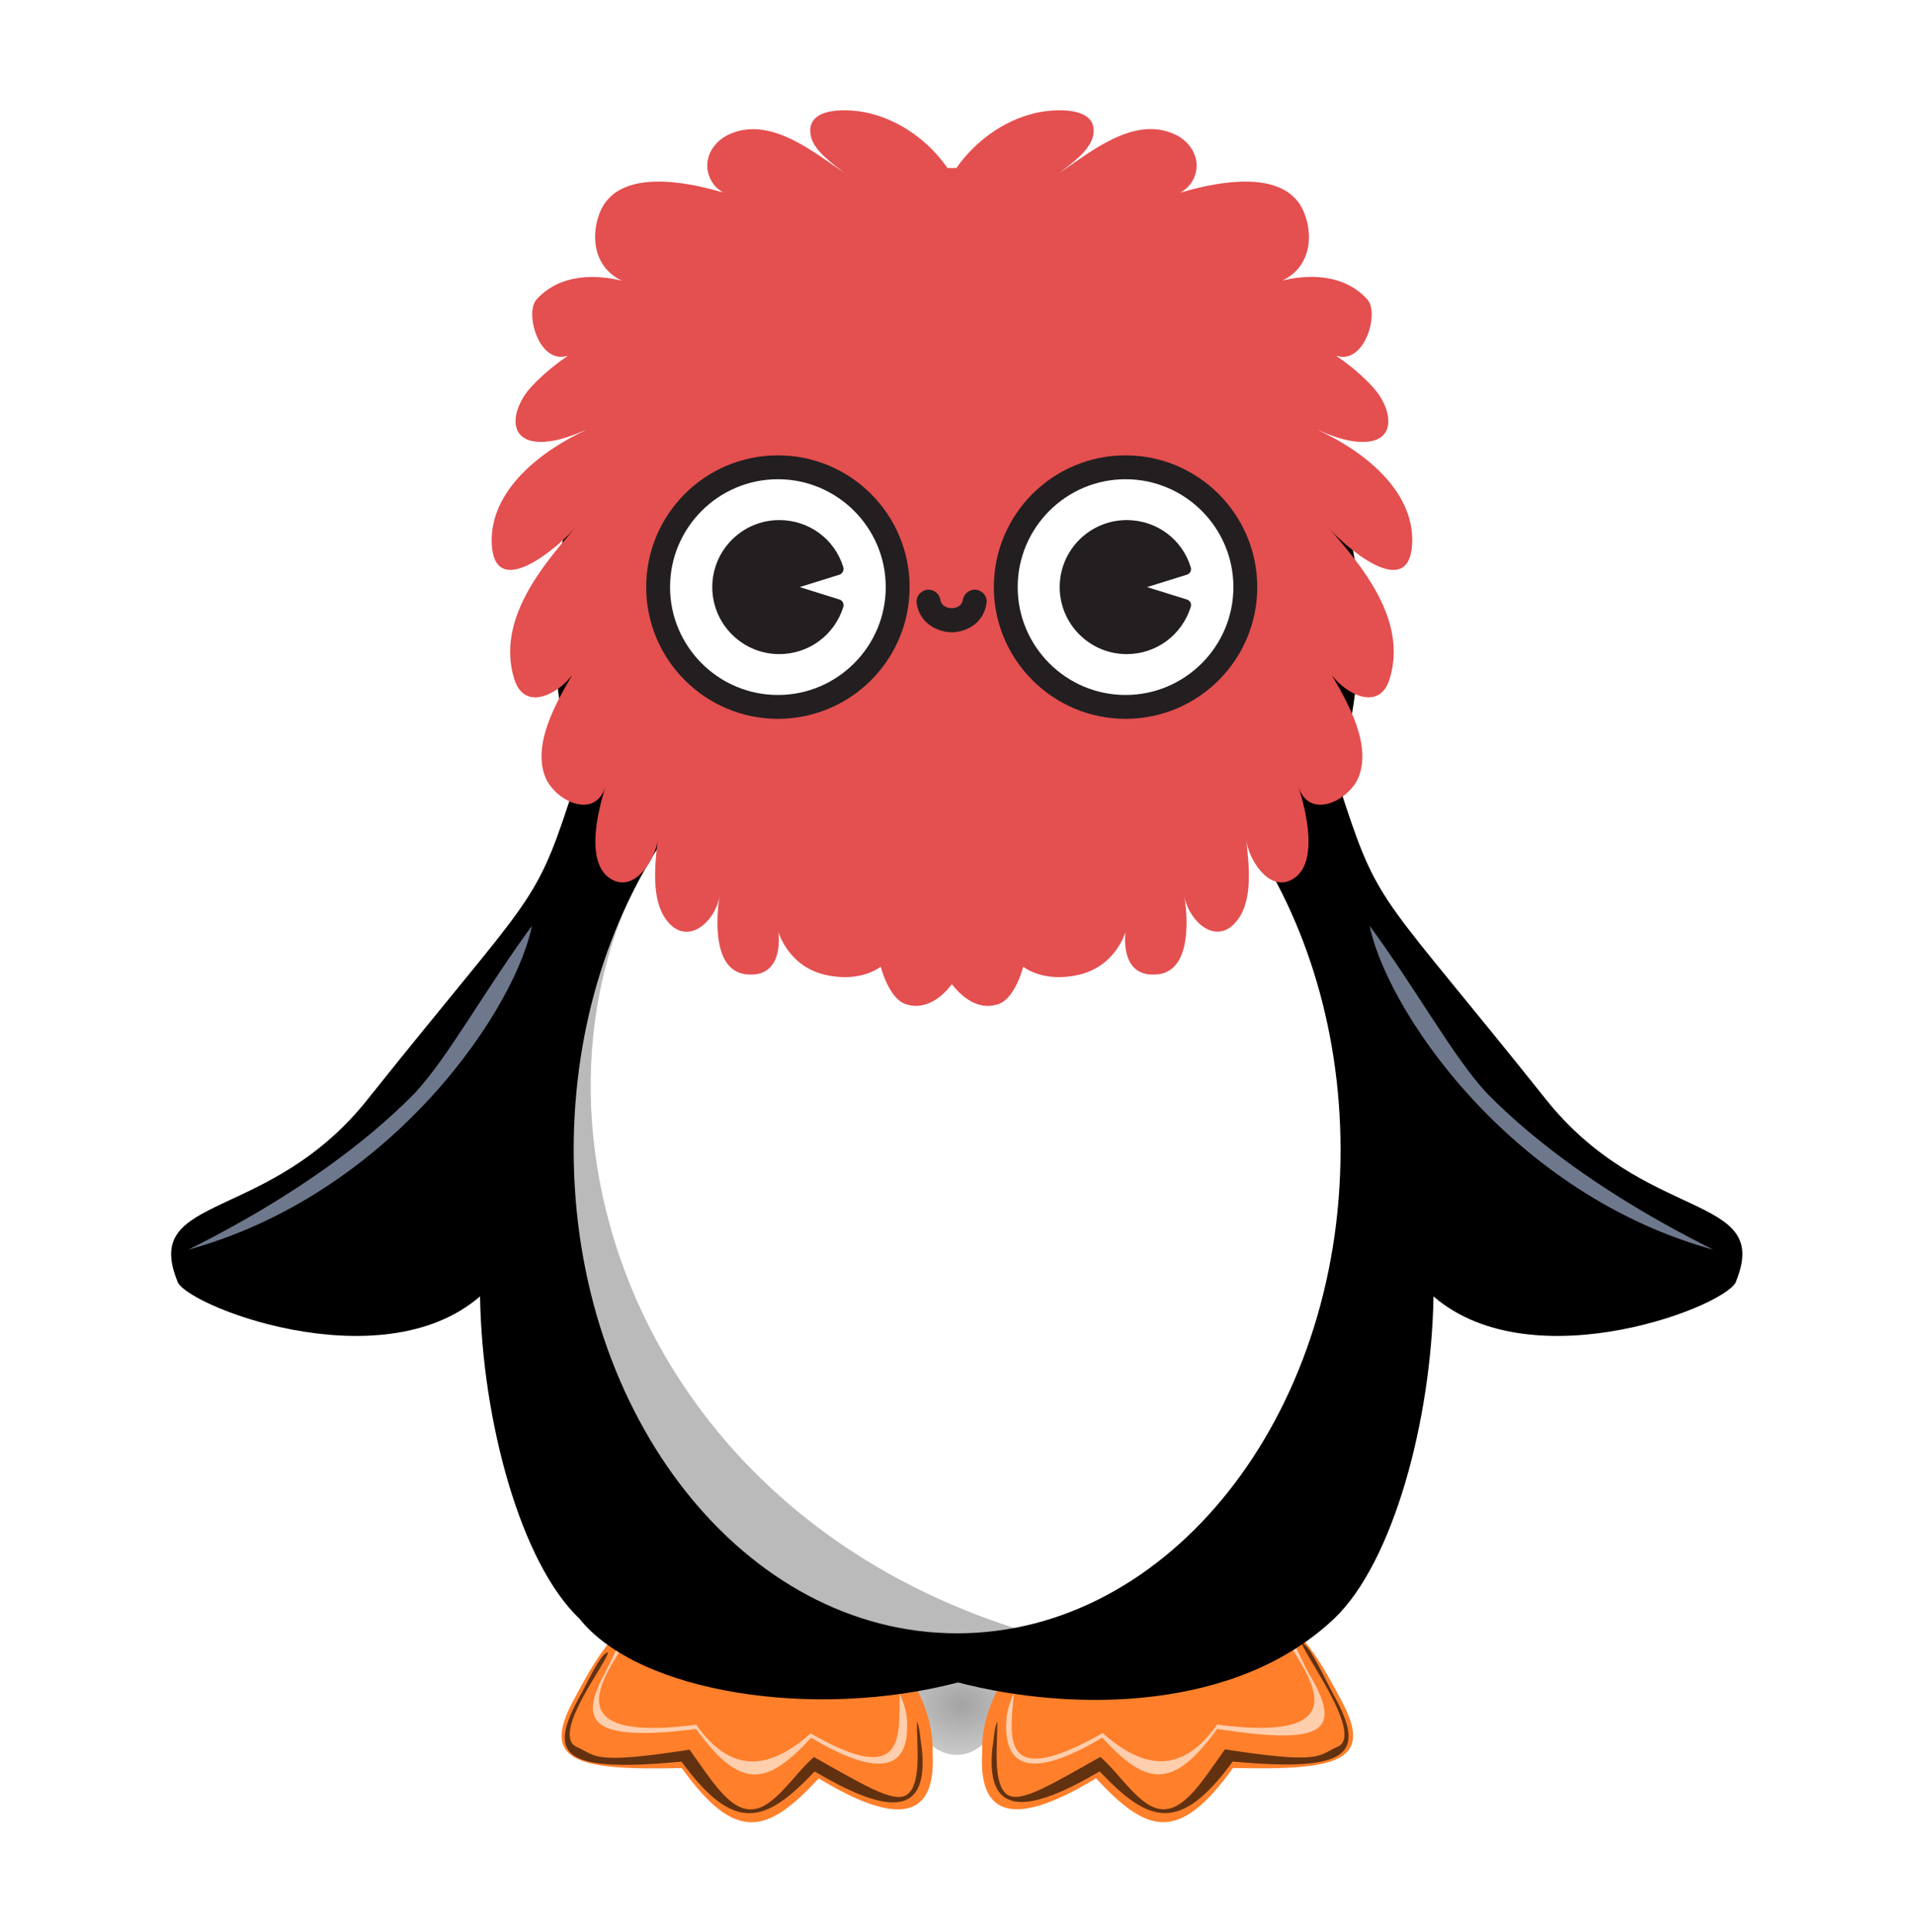 <?xml version="1.0" encoding="utf-8"?>
<!-- Generator: Adobe Illustrator 18.1.0, SVG Export Plug-In . SVG Version: 6.00 Build 0)  -->
<svg version="1.1" id="Layer_1" xmlns="http://www.w3.org/2000/svg" xmlns:xlink="http://www.w3.org/1999/xlink" x="0px" y="0px"
	 viewBox="111 -24.9 834.1 841.9" enable-background="new 111 -24.9 834.1 841.9" xml:space="preserve">
<filter  x="-0.432" y="-0.274" width="1.865" id="filter5946" height="1.548" color-interpolation-filters="sRGB">
	<feGaussianBlur  id="feGaussianBlur5948" stdDeviation="2.365"></feGaussianBlur>
</filter>
<filter  x="-0.304" y="-0.58" width="1.608" id="filter5326-5" height="2.159" color-interpolation-filters="sRGB">
	<feGaussianBlur  id="feGaussianBlur5328-1" stdDeviation="0.52"></feGaussianBlur>
</filter>
<filter  x="-0.304" y="-0.58" width="1.608" id="filter5326" height="2.159" color-interpolation-filters="sRGB">
	<feGaussianBlur  id="feGaussianBlur5328" stdDeviation="0.52"></feGaussianBlur>
</filter>
<filter  x="-0.192" y="-0.352" width="1.384" id="filter5182" height="1.704" color-interpolation-filters="sRGB">
	<feGaussianBlur  id="feGaussianBlur5184" stdDeviation="5.48"></feGaussianBlur>
</filter>
<filter  x="-0.139" y="-0.149" width="1.279" id="filter5081-3" height="1.298" color-interpolation-filters="sRGB">
	<feGaussianBlur  id="feGaussianBlur5083-1" stdDeviation="4.034"></feGaussianBlur>
</filter>
<filter  x="-0.139" y="-0.149" width="1.279" id="filter5081" height="1.298" color-interpolation-filters="sRGB">
	<feGaussianBlur  id="feGaussianBlur5083" stdDeviation="4.034"></feGaussianBlur>
</filter>
<filter  x="-0.281" y="-0.163" width="1.562" id="filter5015" height="1.326" color-interpolation-filters="sRGB">
	<feGaussianBlur  id="feGaussianBlur5017" stdDeviation="4.835"></feGaussianBlur>
</filter>
<filter  x="-0.14" y="-0.088" width="1.28" id="filter4826" height="1.176" color-interpolation-filters="sRGB">
	<feGaussianBlur  id="feGaussianBlur4828" stdDeviation="5.832"></feGaussianBlur>
</filter>
<filter  x="-0.061" y="-0.137" width="1.121" id="filter4716" height="1.275" color-interpolation-filters="sRGB">
	<feGaussianBlur  id="feGaussianBlur4718" stdDeviation="1.83"></feGaussianBlur>
</filter>
<filter  x="-0.079" y="-0.172" width="1.158" id="filter4606" height="1.345" color-interpolation-filters="sRGB">
	<feGaussianBlur  id="feGaussianBlur4608" stdDeviation="2.196"></feGaussianBlur>
</filter>
<filter  x="-0.081" y="-0.166" width="1.161" id="filter4570" height="1.331" color-interpolation-filters="sRGB">
	<feGaussianBlur  id="feGaussianBlur4572" stdDeviation="2.23"></feGaussianBlur>
</filter>
<filter  x="-0.078" y="-0.174" width="1.157" id="filter4426" height="1.348" color-interpolation-filters="sRGB">
	<feGaussianBlur  id="feGaussianBlur4428" stdDeviation="2.241"></feGaussianBlur>
</filter>
<filter  x="-0.079" y="-0.172" width="1.157" id="filter4338" height="1.344" color-interpolation-filters="sRGB">
	<feGaussianBlur  id="feGaussianBlur4340" stdDeviation="2.221"></feGaussianBlur>
</filter>
<filter  id="filter3981-0" color-interpolation-filters="sRGB">
	<feGaussianBlur  id="feGaussianBlur3983-4" stdDeviation="0.238"></feGaussianBlur>
</filter>
<filter  id="filter3981" color-interpolation-filters="sRGB">
	<feGaussianBlur  id="feGaussianBlur3983" stdDeviation="0.238"></feGaussianBlur>
</filter>
<filter  x="-0.179" y="-0.192" width="1.359" id="filter3973" height="1.384" color-interpolation-filters="sRGB">
	<feGaussianBlur  id="feGaussianBlur3975" stdDeviation="1.801"></feGaussianBlur>
</filter>
<g>

		<g id="path5888" opacity="0.363" filter="url(#filter5946)" enable-background="new    ">

			<radialGradient id="SVGID_1_" cx="1069.071" cy="-2287.002" r="335.165" gradientTransform="matrix(0.201 2.187431e-02 2.620468e-02 -0.156 375.112 337.62)" gradientUnits="userSpaceOnUse">
			<stop  offset="0" style="stop-color:#000000"/>
			<stop  offset="1" style="stop-color:#000000;stop-opacity:0"/>
		</radialGradient>
		<ellipse fill="url(#SVGID_1_)" cx="527.9" cy="714.4" rx="19.8" ry="25.3"/>
	</g>
	<g id="g3919">
		<g id="g3909">
			<g id="g5194" transform="translate(37.598,47.843)">
				<path id="path4083" fill="#FF7F2A" d="M361.5,622.1
					c-22.3,15.5-29.6,30.1-38.3,46.2c-14.2,26.4,1.5,30.4,47.3,29.3c23.8,33.2,37.6,28.3,59.7,4.5c30.4,18.5,51.5,20.9,49.6-11.3
					c0.7-22.3-14.7-43.4-34.9-64.2L361.5,622.1z"/>

					<g id="path4083-94" opacity="0.617" filter="url(#filter4338)" enable-background="new    ">
					<path fill="#FFFFFF" d="M376.8,678.7c-73.3,9.6-29.3-32.3-28.9-40.9c-2.9,0.1-7.1,11.4-10.8,18.2c-12,22.2-5.6,30.2,39.7,24.6
						c20,27.8,31.6,23.7,50.1,3.8c25.3,15.1,44.2,17.9,41.6-9.5c-0.7-4.4-2-7.5-3.1-9.7c-0.2,18.2,3,41.4-38.7,17.3
						C411.2,696.2,393.6,702.6,376.8,678.7L376.8,678.7z"/>
				</g>

					<g id="path4083-94-66" opacity="0.617" filter="url(#filter4606)" enable-background="new    ">
					<path d="M373.9,689.6c-43.4,6.7-40.3,2.6-49.8-1.5c-9.9-6.3,13.5-36.1,14.3-40.9c-3.3,0.2-8.8,13-13.1,20.6
						c-13.3,24.6-5.8,31.8,45.1,27c23.1,31.6,36.6,26.9,58,4.3c29.3,17.2,49.7,21.7,46.8-9.3c-0.8-5-0.9-9.9-2.2-12.4
						c-0.1,10.3,1.9,25.2-3.3,30.9c-5.1,5.7-17.4-1.9-41.6-15.5c-9,7.8-17.4,22.5-27.2,22.8C391.3,716,383.6,703.1,373.9,689.6
						L373.9,689.6z"/>
				</g>
			</g>
			<g id="g5199" transform="translate(38.315,47.801)">
				<path id="path4083-9" fill="#FF7F2A" d="M619,622.1
					c22.3,15.5,29.6,30.1,38.3,46.2c14.2,26.4-1.5,30.4-47.3,29.3c-23.8,33.2-37.6,28.3-59.7,4.5c-30.4,18.5-51.5,20.9-49.6-11.3
					c-0.7-22.3,14.7-43.4,34.9-64.2L619,622.1z"/>

					<g id="path4083-94-6" opacity="0.617" filter="url(#filter4426)" enable-background="new    ">
					<path fill="#FFFFFF" d="M603.1,678.7c73.3,9.6,29.3-32.3,28.9-40.9c2.9,0.1,7.1,11.4,10.8,18.2c15.4,25.6,7.4,31.9-39.7,24.6
						c-20,27.8-31.6,23.7-50.1,3.8c-25.3,15.1-44.2,17.9-41.6-9.5c0.7-4.4,2-7.5,3.1-9.7C513,684,508,708,553.2,682.4
						C568.7,696.1,586.3,702.6,603.1,678.7L603.1,678.7z"/>
				</g>

					<g id="path4083-94-66-1" opacity="0.617" filter="url(#filter4570)" enable-background="new    ">
					<path d="M606.5,689.5c43.4,6.7,40.3,2.6,49.8-1.5c9.9-6.3-15.4-40-16.3-44.8c3.3,0.2,10.2,16.1,14.5,23.7
						c13.3,24.6,6.3,32.6-44.6,27.9c-23.1,31.6-36.6,26.9-58,4.3c-29.3,17.2-49.7,21.4-46.8-9.6c0.8-5,0.9-9.6,2.2-12.1
						c0.1,10.3-1.9,25.2,3.3,30.9c5.1,5.7,17.4-1.9,41.6-15.5c9,7.8,17.4,22.5,27.2,22.8C589.1,715.9,596.8,703.1,606.5,689.5z"/>
				</g>
			</g>
		</g>
		<g id="g5217" transform="translate(39.598,51.843)">
			<g id="g5209">
				<g id="g3843">
					<path id="path3009-1" d="M488.4,31.5
						c-83.9-0.1-142.7,53.2-157.9,91.4c-37.3,68.3-3.9,131.5-11,149.5c-15.4,46.9-17.4,41.5-87.3,129.1
						c-43.3,55.2-99,41.2-83.6,79.7c1.8,10.2,88.3,44.6,132,6.9c0.9,54.2,17.7,116.2,43.4,140.5c25.8,32.3,102.3,44.1,164.9,27.7
						c51,13.2,121.5,12.3,163.8-27.7c25.7-24.3,42.5-86.3,43.4-140.5c43.7,37.7,130.2,3.3,132-6.9c15.4-38.5-40.2-24.5-83.6-79.7
						c-69.9-87.6-71.9-82.2-87.3-129.1c-7.1-18,26.3-81.2-11-149.5C631.1,84.7,567.2,31.4,488.4,31.5z"/>
					<path id="path2985" fill="#FFFFFF" d="M430,124.1c-51,0-92.3,41.3-92.3,92.3
						c0,25.7,10.6,49,27.6,65.7c-27.3,37.5-43.9,87.4-43.9,142.2c0,116.3,74.8,210.6,167.1,210.6c92.3,0,167.1-94.3,167.1-210.6
						c0-54.8-16.6-104.8-43.9-142.2c17-16.7,27.6-40,27.6-65.7c0-51-41.3-92.3-92.3-92.3c-22.2,0-42.6,7.8-58.5,20.9
						C472.5,131.9,452.2,124.1,430,124.1L430,124.1z"/>
				</g>

					<g id="path5019" opacity="0.603" filter="url(#filter5081)" enable-background="new    ">
					<path fill="#B6C7EA" d="M304.1,324.6c-21.4,28.8-37.2,58.3-52.3,74.6c-47.4,48.3-116.3,75.1-100.3,69.6
						C243.1,444.6,298.3,360.8,304.1,324.6L304.1,324.6z"/>
					<path fill="none" stroke="#000000" d="M304.1,324.6c-21.4,28.8-37.2,58.3-52.3,74.6c-47.4,48.3-116.3,75.1-100.3,69.6
						C243.1,444.6,298.3,360.8,304.1,324.6L304.1,324.6z"/>
				</g>

					<g id="path5019-7" opacity="0.603" filter="url(#filter5081-3)" enable-background="new    ">
					<path fill="#B6C7EA" d="M667.4,324.6c21.4,28.8,37.2,58.3,52.3,74.6c47.4,48.3,116.3,75.1,100.3,69.6
						C728.4,444.6,673.3,360.8,667.4,324.6L667.4,324.6z"/>
					<path fill="none" stroke="#000000" d="M667.4,324.6c21.4,28.8,37.2,58.3,52.3,74.6c47.4,48.3,116.3,75.1,100.3,69.6
						C728.4,444.6,673.3,360.8,667.4,324.6L667.4,324.6z"/>
				</g>

					<g id="path5109" opacity="0.3" filter="url(#filter5182)" enable-background="new    ">

						<linearGradient id="SVGID_2_" gradientUnits="userSpaceOnUse" x1="690.186" y1="528.453" x2="641.061" y2="466.331" gradientTransform="matrix(1 0 0 -1 -120.521 586.488)">
						<stop  offset="0" style="stop-color:#B6C7EA"/>
						<stop  offset="1" style="stop-color:#B6C7EA;stop-opacity:0"/>
					</linearGradient>
					<path fill="url(#SVGID_2_)" d="M477.4,37.4c-8.1,18,17.9,31.4,48.3,55.5c54.6,7.7,71.9,15.9,103,27.9
						C631,103.1,558.3,40,477.4,37.4z"/>
					<path fill="none" stroke="#000000" d="M477.4,37.4c-8.1,18,17.9,31.4,48.3,55.5c54.6,7.7,71.9,15.9,103,27.9
						C631,103.1,558.3,40,477.4,37.4z"/>
				</g>
			</g>

				<g id="path4728" opacity="0.27" filter="url(#filter4826)" enable-background="new    ">
				<path d="M361,287.2C287,395.9,340.2,584,524.8,636c-34.7,25-174.7-23.2-209.6-110.1C286.6,461.5,305.8,373.7,361,287.2
					L361,287.2z"/>
			</g>

				<g id="path4830" opacity="0.27" filter="url(#filter5015)" enable-background="new    ">
				<path d="M430.3,128.1C330.6,92.8,311.8,285.5,374,282.4C351.6,280.4,325.2,149.8,430.3,128.1z"/>
			</g>
		</g>
		<g id="g3901">
			<g id="g3897">
				<g id="path3865-9" filter="url(#filter3981-0)">

						<radialGradient id="SVGID_3_" cx="774.408" cy="580.906" r="24.779" gradientTransform="matrix(3.539 -3.120061e-02 -2.725215e-02 -3.091 -2135.422 2072.825)" gradientUnits="userSpaceOnUse">
						<stop  offset="0" style="stop-color:#FFFFFF"/>
						<stop  offset="1" style="stop-color:#979797"/>
					</radialGradient>
					<ellipse fill="url(#SVGID_3_)" cx="589.2" cy="253.1" rx="29.7" ry="34.9"/>
				</g>

					<radialGradient id="path3865-3-9_1_" cx="720.956" cy="242.876" r="24.779" gradientTransform="matrix(0.227 -0.104 -0.189 -0.409 481.438 425.048)" gradientUnits="userSpaceOnUse">
					<stop  offset="0" style="stop-color:#FFFFFF"/>
					<stop  offset="1" style="stop-color:#000000"/>
				</radialGradient>
				<path id="path3865-3-9" fill="url(#path3865-3-9_1_)" d="M611.2,260.5
					c0,14-9.6,25.3-21.5,25.3c-11.9,0-21.5-11.3-21.5-25.3s9.6-25.3,21.5-25.3C601.5,235.1,611.2,246.5,611.2,260.5L611.2,260.5z"/>
			</g>
			<g id="g3838">
				<g id="path3865" filter="url(#filter3981)">

						<radialGradient id="SVGID_4_" cx="755.35" cy="581.099" r="24.779" gradientTransform="matrix(3.539 -3.120061e-02 -2.725215e-02 -3.091 -2190.255 2072.825)" gradientUnits="userSpaceOnUse">
						<stop  offset="0" style="stop-color:#FFFFFF"/>
						<stop  offset="1" style="stop-color:#979797"/>
					</radialGradient>
					<ellipse fill="url(#SVGID_4_)" cx="466.9" cy="253.1" rx="29.7" ry="34.9"/>
				</g>

					<radialGradient id="path3865-3_1_" cx="475.569" cy="305.616" r="24.779" gradientTransform="matrix(0.227 -0.104 -0.189 -0.409 426.604 425.048)" gradientUnits="userSpaceOnUse">
					<stop  offset="0" style="stop-color:#FFFFFF"/>
					<stop  offset="1" style="stop-color:#000000"/>
				</radialGradient>
				<path id="path3865-3" fill="url(#path3865-3_1_)" d="M488.9,260.5c0,14-9.6,25.3-21.5,25.3
					c-11.9,0-21.5-11.3-21.5-25.3s9.6-25.3,21.5-25.3C479.3,235.1,488.9,246.5,488.9,260.5L488.9,260.5z"/>
			</g>
		</g>
		<g id="g5204" transform="translate(39.598,51.843)">
			<path id="path3841" fill="#FF7F2A" d="M409.1,251.1
				c-26.7,24.7,52.8,74.2,79.6,74.1c25.3,2.3,110.5-49.4,76.5-74.1C557.8,239,417.5,239.6,409.1,251.1z"/>

				<g id="path3915" opacity="0.747" filter="url(#filter3973)" enable-background="new    ">
				<path fill="#FFFFFF" d="M546.3,260.4c11.7-3.9,17.2-4.2,16.9,1.1c3.3,12-31.1,35.5-53.5,46.2C511.9,292,557.6,274.5,546.3,260.4
					z"/>
			</g>

				<g id="path3841-6" opacity="0.267" filter="url(#filter4716)" enable-background="new    ">

					<radialGradient id="SVGID_5_" cx="550.619" cy="879.617" r="90.746" gradientTransform="matrix(-0.921 -1.555024e-02 -9.769240e-03 0.579 1003.529 -228.298)" gradientUnits="userSpaceOnUse">
					<stop  offset="0" style="stop-color:#FFFFFF;stop-opacity:0"/>
					<stop  offset="1" style="stop-color:#000000"/>
				</radialGradient>
				<path fill="url(#SVGID_5_)" d="M413.1,251.9c-9.9,5.8-2.9,27.5,19,44.6c19.1,14.9,44.7,26.7,57.6,26.7
					c12.2,1.1,38.7-10.7,58.2-25.9s28-35.7,15.4-45.4c10,14.3,3.7,23-7.2,34.1c-10.6,10.9-29.9,24.4-47.7,27.6
					c-17.8,3.1-33.8,0.5-51-8.9C439.9,295.2,404.5,266,413.1,251.9L413.1,251.9z"/>
			</g>
		</g>
	</g>

		<g id="path5308" opacity="0.463" filter="url(#filter5326)" enable-background="new    ">
		<path fill="#513A17" d="M504.4,306.5c0.7,4.9,1.6,6.1,4.9,5.9c5-1.5,4.3-2.9,6.4-4.4C509.3,309.6,507.6,308,504.4,306.5
			L504.4,306.5z"/>
	</g>

		<g id="path5308-4" opacity="0.463" filter="url(#filter5326-5)" enable-background="new    ">
		<path fill="#513A17" d="M550.5,306.3c-0.7,4.9-1.6,6.1-4.9,5.9c-5-1.5-4.3-2.9-6.4-4.4C545.6,309.5,547.3,307.9,550.5,306.3
			L550.5,306.3z"/>
	</g>
	<g>
		<path fill="#E44F50" d="M525,402.8c3.5,4.9,11.3,13.3,21.3,9.7c7.2-2.6,10.6-16.2,10.6-16.2s8.9,7.3,24.7,3.4
			c15.8-3.9,19.9-18.6,19.9-18.6s-3.1,20.5,14.2,18.5c17.2-2,11.5-33.7,11.4-34.1c2.1,11.4,14.4,22.3,23.3,10.3
			c6.8-9.1,4.8-24.3,3.7-34.9c0.9,8.3,9.5,22.5,19.4,17.7c12.9-6.3,6.5-30.9,3.3-40.8c4.9,15,22.3,5.9,26.3-4.2
			c5.6-14.3-4.7-32.3-11.7-44.3c6.4,8.4,20.8,15.9,25.2,1.6c7.8-25.3-11.6-48.8-27.1-66.4c6.7,8,35.5,33.5,36.9,7.6
			c1.2-23.7-22.3-41.2-41.7-49.9c5.9,2.5,12.2,5.1,18.7,5.4c17.1,1,14.4-14.4,6.1-23.6c-8.9-9.8-20.4-17.3-32.2-23.1
			c4,3.8,14.5,10.4,20.1,9.6c9.7-1.4,14.2-19.7,9.5-24.9c-13.3-14.8-35.9-9.5-44.4-5.9l3.4-0.9c15.4-4.4,18-19.1,13.6-30.6
			c-8.6-22.8-46.4-12.7-67.6-4.6c7.2-2.8,15.6-2.7,19.4-10.9c3.4-7.6-0.9-15.5-8-18.9c-17.9-8.6-36.9,7.4-50.8,16.8
			c5-3.9,13.6-9.8,14.9-16.5c2.5-13.3-18.1-11.5-25.4-9.7c-13.8,3.3-26.1,12.3-34.2,23.9h-3.9c-8.1-11.6-20.4-20.6-34.2-23.9
			c-7.3-1.8-27.9-3.6-25.4,9.7c1.2,6.7,9.9,12.6,14.9,16.5c-13.9-9.4-32.9-25.3-50.8-16.8c-7.1,3.4-11.4,11.3-8,18.9
			c3.7,8.2,12.1,8.1,19.4,10.9c-21.2-8.1-59-18.2-67.6,4.6c-4.3,11.5-1.7,26.2,13.6,30.6l3.4,0.9c-8.5-3.5-31.1-8.9-44.4,5.9
			c-4.7,5.2-0.2,23.5,9.5,24.9c5.6,0.8,16.1-5.7,20.1-9.6c-11.8,5.8-23.3,13.4-32.2,23.1c-8.3,9.2-11,24.6,6.1,23.6
			c6.5-0.4,12.8-3,18.7-5.4c-19.3,8.7-42.8,26.2-41.7,49.9c1.3,25.9,30.2,0.3,36.9-7.6c-15.5,17.6-34.9,41.2-27.1,66.4
			c4.4,14.3,18.8,6.8,25.2-1.6c-7,12-17.3,30-11.7,44.3c4,10.1,21.4,19.2,26.3,4.2c-3.2,9.9-9.6,34.5,3.3,40.8
			c9.9,4.8,18.6-9.4,19.4-17.7c-1.1,10.5-3,25.8,3.7,34.9c9,12.1,21.3,1.1,23.3-10.3c-0.1,0.4-5.7,32.1,11.4,34.1
			c17.3,2,14.2-18.5,14.2-18.5s4.1,14.7,19.9,18.6c15.8,3.9,24.7-3.4,24.7-3.4s3.5,13.6,10.6,16.2c9.9,3.5,17.6-4.6,21.1-9.5"/>
		<g>
			<g>
				<circle fill="#FFFFFF" cx="450" cy="230.9" r="52.2"/>
				<path fill="#231F20" d="M450,288.3c-31.6,0-57.4-25.7-57.4-57.4s25.7-57.4,57.4-57.4s57.4,25.7,57.4,57.4S481.7,288.3,450,288.3
					z M450,183.9c-25.9,0-47,21.1-47,47s21.1,47,47,47s47-21.1,47-47S475.9,183.9,450,183.9z"/>
			</g>
			<g>
				<circle fill="#FFFFFF" cx="601.5" cy="230.9" r="52.2"/>
				<path fill="#231F20" d="M601.5,288.3c-31.6,0-57.4-25.7-57.4-57.4s25.7-57.4,57.4-57.4c31.6,0,57.4,25.7,57.4,57.4
					S633.2,288.3,601.5,288.3z M601.5,183.9c-25.9,0-47,21.1-47,47s21.1,47,47,47s47-21.1,47-47S627.4,183.9,601.5,183.9z"/>
			</g>
			<g>
				<path fill="#231F20" d="M478.5,222.2c-3.8-12.3-15-20.5-27.9-20.5c-16.1,0-29.2,13.1-29.2,29.2c0,16.1,13.1,29.2,29.2,29.2
					c12.8,0,24-8.2,27.9-20.5c0.4-1.4-0.3-2.9-1.7-3.3l-17.3-5.4l17.3-5.4C478.1,225.1,478.9,223.6,478.5,222.2z"/>
				<path fill="#231F20" d="M628.2,236.3l-17.3-5.4l17.3-5.4c1.4-0.4,2.2-1.9,1.7-3.3c-3.8-12.3-15-20.5-27.9-20.5
					c-16.1,0-29.2,13.1-29.2,29.2c0,16.1,13.1,29.2,29.2,29.2c12.8,0,24-8.2,27.9-20.5C630.4,238.2,629.6,236.7,628.2,236.3z"/>
			</g>
		</g>
		<g>
			<g>
				<path fill="#231F20" d="M536.6,232.1c-2.8-0.5-5.5,1.5-6,4.3c-0.5,3.3-3.9,3.7-4.9,3.7l0,0.2c0,0,0,0,0,0l0-0.2
					c-1,0-4.3-0.4-4.9-3.7c-0.5-2.8-3.1-4.8-6-4.3c-2.8,0.5-4.8,3.1-4.3,6c1.6,9.8,10.6,12.4,15.1,12.5l0-0.2c0.1,0,0.1,0,0.2,0
					c0,0,0,0,0,0v0.2c4.5,0,13.5-2.6,15.1-12.5C541.4,235.2,539.5,232.6,536.6,232.1z"/>
			</g>
		</g>
	</g>
</g>
</svg>
